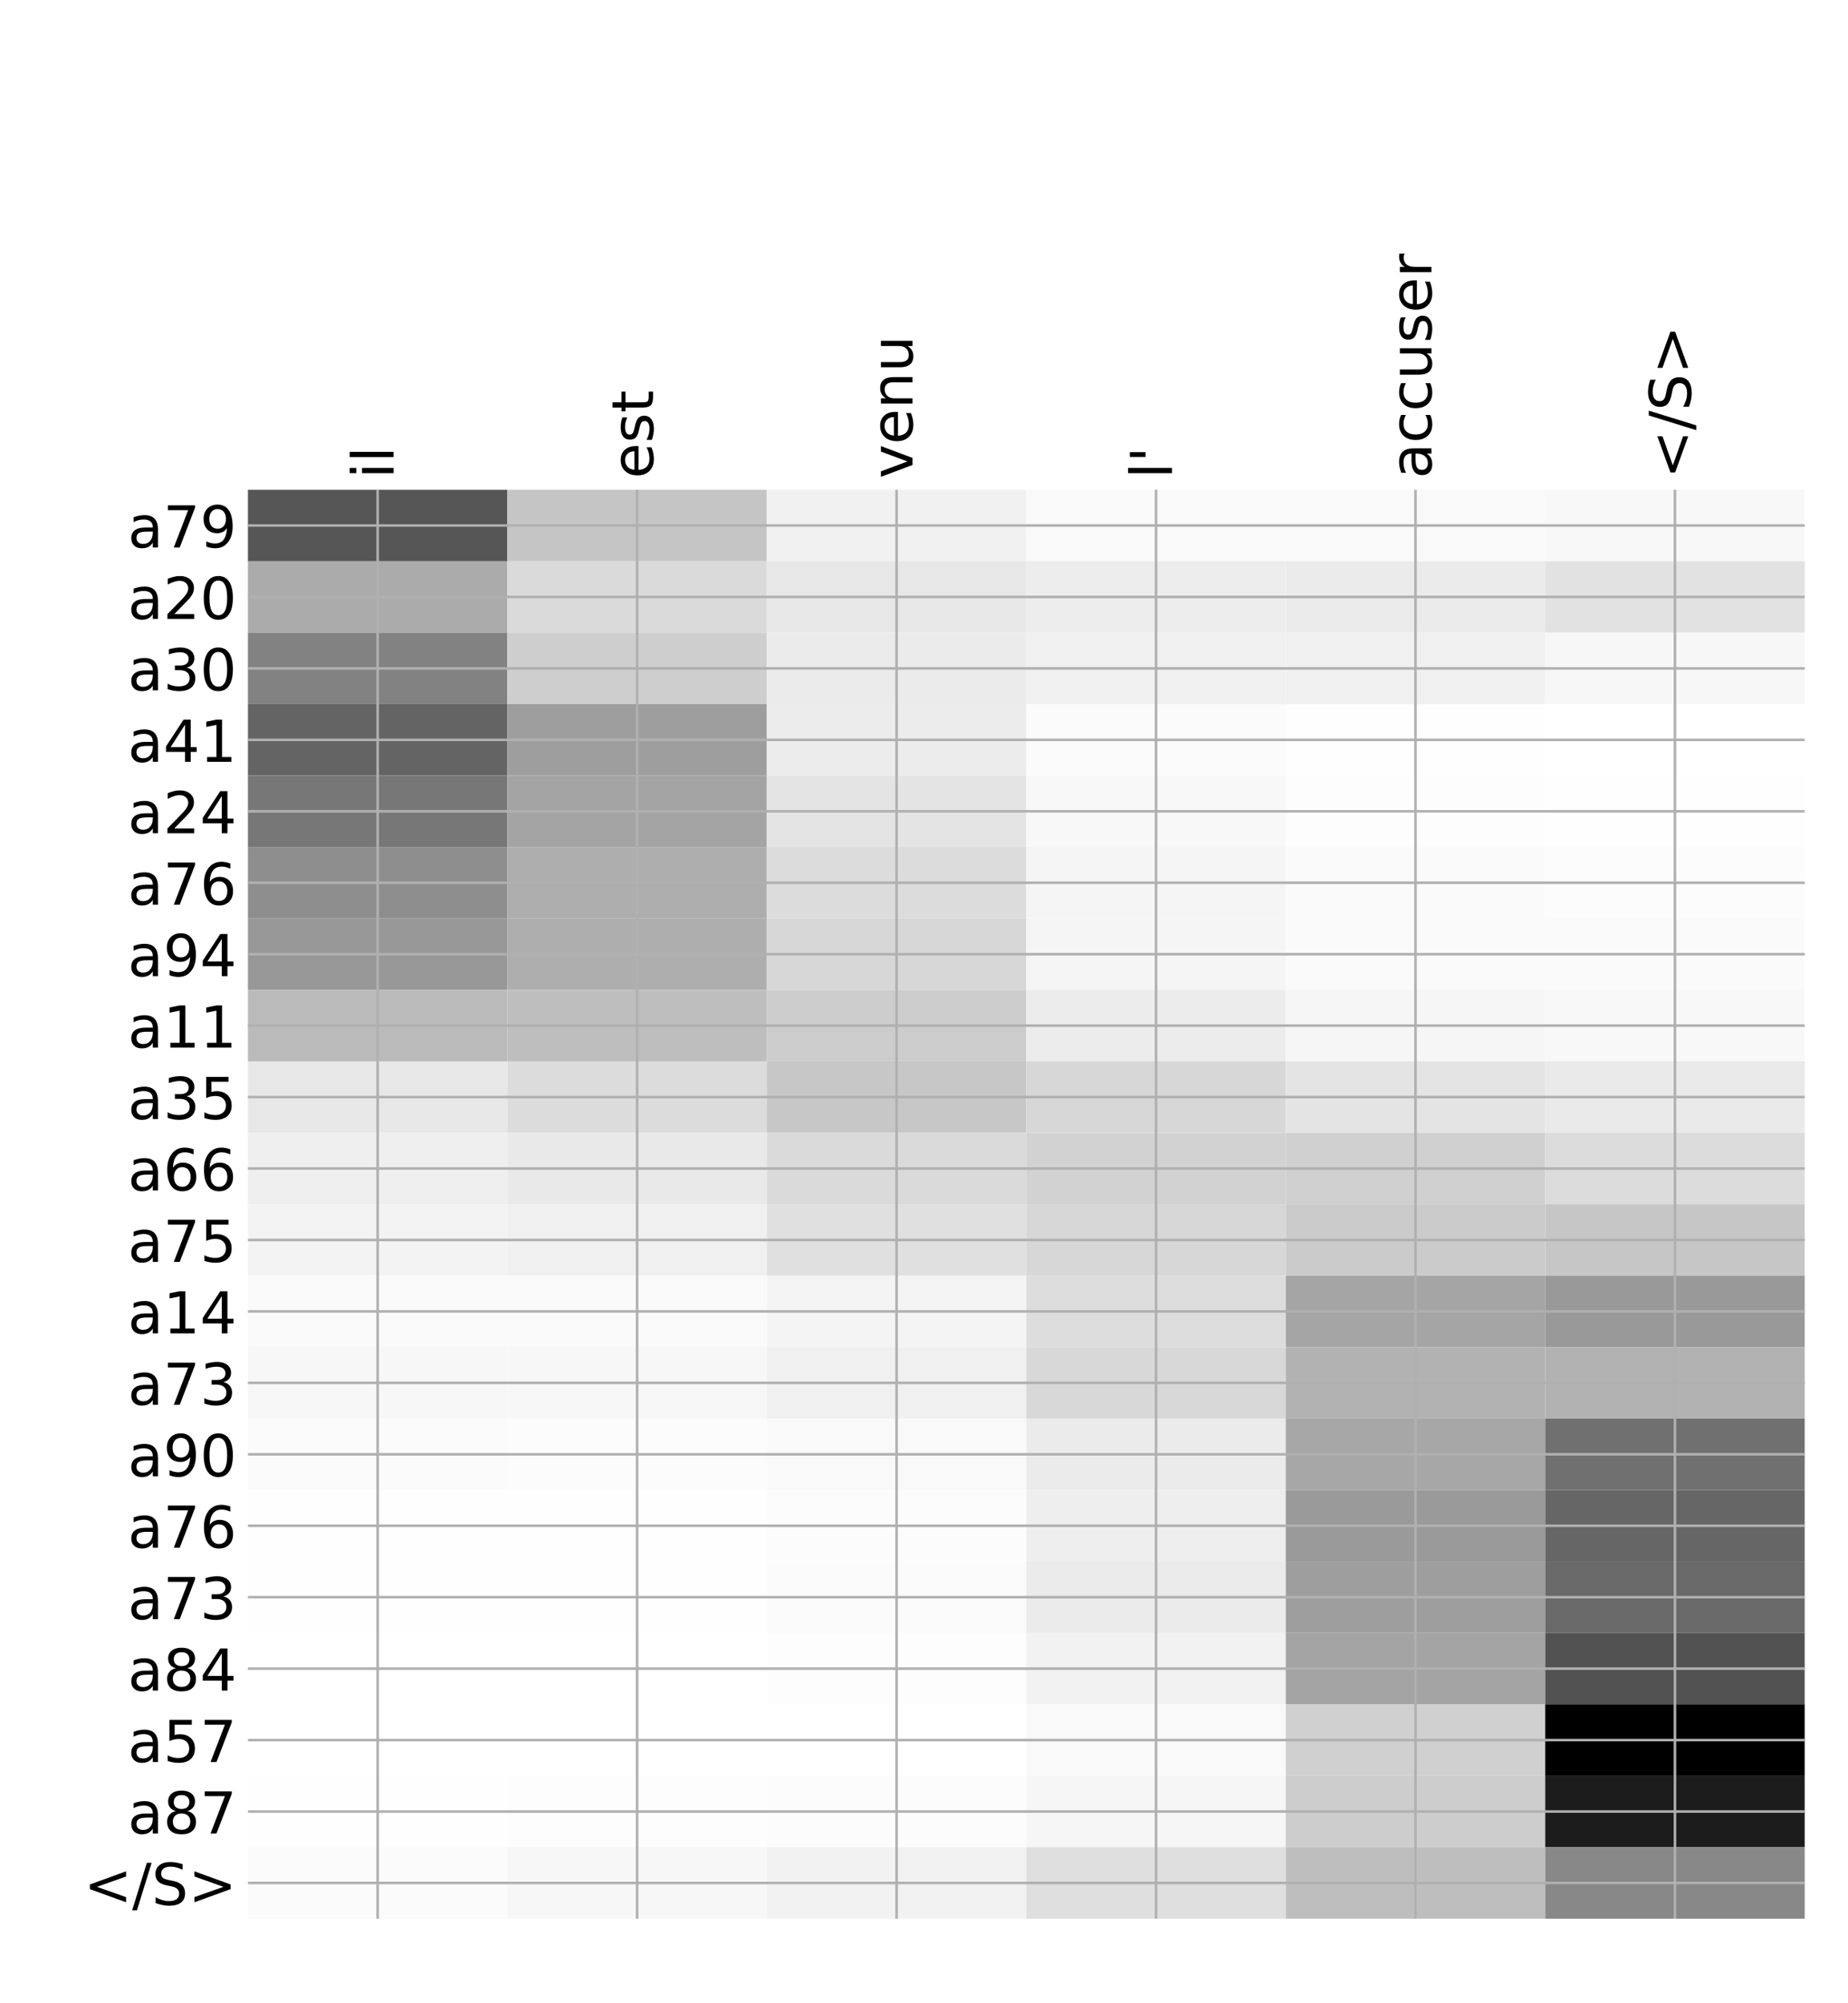 <?xml version="1.0" encoding="utf-8" standalone="no"?>
<!DOCTYPE svg PUBLIC "-//W3C//DTD SVG 1.1//EN"
  "http://www.w3.org/Graphics/SVG/1.1/DTD/svg11.dtd">
<!-- Created with matplotlib (http://matplotlib.org/) -->
<svg height="624pt" version="1.1" viewBox="0 0 576 624" width="576pt" xmlns="http://www.w3.org/2000/svg" xmlns:xlink="http://www.w3.org/1999/xlink">
 <defs>
  <style type="text/css">
*{stroke-linecap:butt;stroke-linejoin:round;}
  </style>
 </defs>
 <g id="figure_1">
  <g id="patch_1">
   <path d="M 0 624 
L 576 624 
L 576 0 
L 0 0 
z
" style="fill:#ffffff;"/>
  </g>
  <g id="axes_1">
   <g id="PolyCollection_1">
    <path clip-path="url(#pe087b225d9)" d="M 77.275 152.569 
L 77.275 174.824 
L 158.146 174.824 
L 158.146 152.569 
L 77.275 152.569 
z
" style="fill:#565656;"/>
    <path clip-path="url(#pe087b225d9)" d="M 158.146 152.569 
L 158.146 174.824 
L 239.017 174.824 
L 239.017 152.569 
L 158.146 152.569 
z
" style="fill:#c5c5c5;"/>
    <path clip-path="url(#pe087b225d9)" d="M 239.017 152.569 
L 239.017 174.824 
L 319.887 174.824 
L 319.887 152.569 
L 239.017 152.569 
z
" style="fill:#f1f1f1;"/>
    <path clip-path="url(#pe087b225d9)" d="M 319.887 152.569 
L 319.887 174.824 
L 400.758 174.824 
L 400.758 152.569 
L 319.887 152.569 
z
" style="fill:#f9f9f9;"/>
    <path clip-path="url(#pe087b225d9)" d="M 400.758 152.569 
L 400.758 174.824 
L 481.629 174.824 
L 481.629 152.569 
L 400.758 152.569 
z
" style="fill:#f9f9f9;"/>
    <path clip-path="url(#pe087b225d9)" d="M 481.629 152.569 
L 481.629 174.824 
L 562.5 174.824 
L 562.5 152.569 
L 481.629 152.569 
z
" style="fill:#f8f8f8;"/>
    <path clip-path="url(#pe087b225d9)" d="M 77.275 174.824 
L 77.275 197.079 
L 158.146 197.079 
L 158.146 174.824 
L 77.275 174.824 
z
" style="fill:#ababab;"/>
    <path clip-path="url(#pe087b225d9)" d="M 158.146 174.824 
L 158.146 197.079 
L 239.017 197.079 
L 239.017 174.824 
L 158.146 174.824 
z
" style="fill:#dadada;"/>
    <path clip-path="url(#pe087b225d9)" d="M 239.017 174.824 
L 239.017 197.079 
L 319.887 197.079 
L 319.887 174.824 
L 239.017 174.824 
z
" style="fill:#e7e7e7;"/>
    <path clip-path="url(#pe087b225d9)" d="M 319.887 174.824 
L 319.887 197.079 
L 400.758 197.079 
L 400.758 174.824 
L 319.887 174.824 
z
" style="fill:#ededed;"/>
    <path clip-path="url(#pe087b225d9)" d="M 400.758 174.824 
L 400.758 197.079 
L 481.629 197.079 
L 481.629 174.824 
L 400.758 174.824 
z
" style="fill:#ebebeb;"/>
    <path clip-path="url(#pe087b225d9)" d="M 481.629 174.824 
L 481.629 197.079 
L 562.5 197.079 
L 562.5 174.824 
L 481.629 174.824 
z
" style="fill:#e2e2e2;"/>
    <path clip-path="url(#pe087b225d9)" d="M 77.275 197.079 
L 77.275 219.333 
L 158.146 219.333 
L 158.146 197.079 
L 77.275 197.079 
z
" style="fill:#828282;"/>
    <path clip-path="url(#pe087b225d9)" d="M 158.146 197.079 
L 158.146 219.333 
L 239.017 219.333 
L 239.017 197.079 
L 158.146 197.079 
z
" style="fill:#cecece;"/>
    <path clip-path="url(#pe087b225d9)" d="M 239.017 197.079 
L 239.017 219.333 
L 319.887 219.333 
L 319.887 197.079 
L 239.017 197.079 
z
" style="fill:#ebebeb;"/>
    <path clip-path="url(#pe087b225d9)" d="M 319.887 197.079 
L 319.887 219.333 
L 400.758 219.333 
L 400.758 197.079 
L 319.887 197.079 
z
" style="fill:#f0f0f0;"/>
    <path clip-path="url(#pe087b225d9)" d="M 400.758 197.079 
L 400.758 219.333 
L 481.629 219.333 
L 481.629 197.079 
L 400.758 197.079 
z
" style="fill:#f0f0f0;"/>
    <path clip-path="url(#pe087b225d9)" d="M 481.629 197.079 
L 481.629 219.333 
L 562.5 219.333 
L 562.5 197.079 
L 481.629 197.079 
z
" style="fill:#f7f7f7;"/>
    <path clip-path="url(#pe087b225d9)" d="M 77.275 219.333 
L 77.275 241.588 
L 158.146 241.588 
L 158.146 219.333 
L 77.275 219.333 
z
" style="fill:#646464;"/>
    <path clip-path="url(#pe087b225d9)" d="M 158.146 219.333 
L 158.146 241.588 
L 239.017 241.588 
L 239.017 219.333 
L 158.146 219.333 
z
" style="fill:#9e9e9e;"/>
    <path clip-path="url(#pe087b225d9)" d="M 239.017 219.333 
L 239.017 241.588 
L 319.887 241.588 
L 319.887 219.333 
L 239.017 219.333 
z
" style="fill:#ececec;"/>
    <path clip-path="url(#pe087b225d9)" d="M 319.887 219.333 
L 319.887 241.588 
L 400.758 241.588 
L 400.758 219.333 
L 319.887 219.333 
z
" style="fill:#fbfbfb;"/>
    <path clip-path="url(#pe087b225d9)" d="M 400.758 219.333 
L 400.758 241.588 
L 481.629 241.588 
L 481.629 219.333 
L 400.758 219.333 
z
" style="fill:#fefefe;"/>
    <path clip-path="url(#pe087b225d9)" d="M 481.629 219.333 
L 481.629 241.588 
L 562.5 241.588 
L 562.5 219.333 
L 481.629 219.333 
z
" style="fill:#ffffff;"/>
    <path clip-path="url(#pe087b225d9)" d="M 77.275 241.588 
L 77.275 263.843 
L 158.146 263.843 
L 158.146 241.588 
L 77.275 241.588 
z
" style="fill:#777777;"/>
    <path clip-path="url(#pe087b225d9)" d="M 158.146 241.588 
L 158.146 263.843 
L 239.017 263.843 
L 239.017 241.588 
L 158.146 241.588 
z
" style="fill:#a4a4a4;"/>
    <path clip-path="url(#pe087b225d9)" d="M 239.017 241.588 
L 239.017 263.843 
L 319.887 263.843 
L 319.887 241.588 
L 239.017 241.588 
z
" style="fill:#e4e4e4;"/>
    <path clip-path="url(#pe087b225d9)" d="M 319.887 241.588 
L 319.887 263.843 
L 400.758 263.843 
L 400.758 241.588 
L 319.887 241.588 
z
" style="fill:#f8f8f8;"/>
    <path clip-path="url(#pe087b225d9)" d="M 400.758 241.588 
L 400.758 263.843 
L 481.629 263.843 
L 481.629 241.588 
L 400.758 241.588 
z
" style="fill:#fdfdfd;"/>
    <path clip-path="url(#pe087b225d9)" d="M 481.629 241.588 
L 481.629 263.843 
L 562.5 263.843 
L 562.5 241.588 
L 481.629 241.588 
z
" style="fill:#fefefe;"/>
    <path clip-path="url(#pe087b225d9)" d="M 77.275 263.843 
L 77.275 286.097 
L 158.146 286.097 
L 158.146 263.843 
L 77.275 263.843 
z
" style="fill:#8e8e8e;"/>
    <path clip-path="url(#pe087b225d9)" d="M 158.146 263.843 
L 158.146 286.097 
L 239.017 286.097 
L 239.017 263.843 
L 158.146 263.843 
z
" style="fill:#aeaeae;"/>
    <path clip-path="url(#pe087b225d9)" d="M 239.017 263.843 
L 239.017 286.097 
L 319.887 286.097 
L 319.887 263.843 
L 239.017 263.843 
z
" style="fill:#dcdcdc;"/>
    <path clip-path="url(#pe087b225d9)" d="M 319.887 263.843 
L 319.887 286.097 
L 400.758 286.097 
L 400.758 263.843 
L 319.887 263.843 
z
" style="fill:#f5f5f5;"/>
    <path clip-path="url(#pe087b225d9)" d="M 400.758 263.843 
L 400.758 286.097 
L 481.629 286.097 
L 481.629 263.843 
L 400.758 263.843 
z
" style="fill:#fafafa;"/>
    <path clip-path="url(#pe087b225d9)" d="M 481.629 263.843 
L 481.629 286.097 
L 562.5 286.097 
L 562.5 263.843 
L 481.629 263.843 
z
" style="fill:#fcfcfc;"/>
    <path clip-path="url(#pe087b225d9)" d="M 77.275 286.097 
L 77.275 308.352 
L 158.146 308.352 
L 158.146 286.097 
L 77.275 286.097 
z
" style="fill:#989898;"/>
    <path clip-path="url(#pe087b225d9)" d="M 158.146 286.097 
L 158.146 308.352 
L 239.017 308.352 
L 239.017 286.097 
L 158.146 286.097 
z
" style="fill:#aeaeae;"/>
    <path clip-path="url(#pe087b225d9)" d="M 239.017 286.097 
L 239.017 308.352 
L 319.887 308.352 
L 319.887 286.097 
L 239.017 286.097 
z
" style="fill:#d7d7d7;"/>
    <path clip-path="url(#pe087b225d9)" d="M 319.887 286.097 
L 319.887 308.352 
L 400.758 308.352 
L 400.758 286.097 
L 319.887 286.097 
z
" style="fill:#f5f5f5;"/>
    <path clip-path="url(#pe087b225d9)" d="M 400.758 286.097 
L 400.758 308.352 
L 481.629 308.352 
L 481.629 286.097 
L 400.758 286.097 
z
" style="fill:#fafafa;"/>
    <path clip-path="url(#pe087b225d9)" d="M 481.629 286.097 
L 481.629 308.352 
L 562.5 308.352 
L 562.5 286.097 
L 481.629 286.097 
z
" style="fill:#fafafa;"/>
    <path clip-path="url(#pe087b225d9)" d="M 77.275 308.352 
L 77.275 330.606 
L 158.146 330.606 
L 158.146 308.352 
L 77.275 308.352 
z
" style="fill:#bababa;"/>
    <path clip-path="url(#pe087b225d9)" d="M 158.146 308.352 
L 158.146 330.606 
L 239.017 330.606 
L 239.017 308.352 
L 158.146 308.352 
z
" style="fill:#bebebe;"/>
    <path clip-path="url(#pe087b225d9)" d="M 239.017 308.352 
L 239.017 330.606 
L 319.887 330.606 
L 319.887 308.352 
L 239.017 308.352 
z
" style="fill:#cccccc;"/>
    <path clip-path="url(#pe087b225d9)" d="M 319.887 308.352 
L 319.887 330.606 
L 400.758 330.606 
L 400.758 308.352 
L 319.887 308.352 
z
" style="fill:#ececec;"/>
    <path clip-path="url(#pe087b225d9)" d="M 400.758 308.352 
L 400.758 330.606 
L 481.629 330.606 
L 481.629 308.352 
L 400.758 308.352 
z
" style="fill:#f6f6f6;"/>
    <path clip-path="url(#pe087b225d9)" d="M 481.629 308.352 
L 481.629 330.606 
L 562.5 330.606 
L 562.5 308.352 
L 481.629 308.352 
z
" style="fill:#f8f8f8;"/>
    <path clip-path="url(#pe087b225d9)" d="M 77.275 330.606 
L 77.275 352.861 
L 158.146 352.861 
L 158.146 330.606 
L 77.275 330.606 
z
" style="fill:#e7e7e7;"/>
    <path clip-path="url(#pe087b225d9)" d="M 158.146 330.606 
L 158.146 352.861 
L 239.017 352.861 
L 239.017 330.606 
L 158.146 330.606 
z
" style="fill:#dcdcdc;"/>
    <path clip-path="url(#pe087b225d9)" d="M 239.017 330.606 
L 239.017 352.861 
L 319.887 352.861 
L 319.887 330.606 
L 239.017 330.606 
z
" style="fill:#c7c7c7;"/>
    <path clip-path="url(#pe087b225d9)" d="M 319.887 330.606 
L 319.887 352.861 
L 400.758 352.861 
L 400.758 330.606 
L 319.887 330.606 
z
" style="fill:#d7d7d7;"/>
    <path clip-path="url(#pe087b225d9)" d="M 400.758 330.606 
L 400.758 352.861 
L 481.629 352.861 
L 481.629 330.606 
L 400.758 330.606 
z
" style="fill:#e4e4e4;"/>
    <path clip-path="url(#pe087b225d9)" d="M 481.629 330.606 
L 481.629 352.861 
L 562.5 352.861 
L 562.5 330.606 
L 481.629 330.606 
z
" style="fill:#eaeaea;"/>
    <path clip-path="url(#pe087b225d9)" d="M 77.275 352.861 
L 77.275 375.116 
L 158.146 375.116 
L 158.146 352.861 
L 77.275 352.861 
z
" style="fill:#efefef;"/>
    <path clip-path="url(#pe087b225d9)" d="M 158.146 352.861 
L 158.146 375.116 
L 239.017 375.116 
L 239.017 352.861 
L 158.146 352.861 
z
" style="fill:#e9e9e9;"/>
    <path clip-path="url(#pe087b225d9)" d="M 239.017 352.861 
L 239.017 375.116 
L 319.887 375.116 
L 319.887 352.861 
L 239.017 352.861 
z
" style="fill:#dadada;"/>
    <path clip-path="url(#pe087b225d9)" d="M 319.887 352.861 
L 319.887 375.116 
L 400.758 375.116 
L 400.758 352.861 
L 319.887 352.861 
z
" style="fill:#d2d2d2;"/>
    <path clip-path="url(#pe087b225d9)" d="M 400.758 352.861 
L 400.758 375.116 
L 481.629 375.116 
L 481.629 352.861 
L 400.758 352.861 
z
" style="fill:#d0d0d0;"/>
    <path clip-path="url(#pe087b225d9)" d="M 481.629 352.861 
L 481.629 375.116 
L 562.5 375.116 
L 562.5 352.861 
L 481.629 352.861 
z
" style="fill:#dcdcdc;"/>
    <path clip-path="url(#pe087b225d9)" d="M 77.275 375.116 
L 77.275 397.37 
L 158.146 397.37 
L 158.146 375.116 
L 77.275 375.116 
z
" style="fill:#f3f3f3;"/>
    <path clip-path="url(#pe087b225d9)" d="M 158.146 375.116 
L 158.146 397.37 
L 239.017 397.37 
L 239.017 375.116 
L 158.146 375.116 
z
" style="fill:#f0f0f0;"/>
    <path clip-path="url(#pe087b225d9)" d="M 239.017 375.116 
L 239.017 397.37 
L 319.887 397.37 
L 319.887 375.116 
L 239.017 375.116 
z
" style="fill:#e0e0e0;"/>
    <path clip-path="url(#pe087b225d9)" d="M 319.887 375.116 
L 319.887 397.37 
L 400.758 397.37 
L 400.758 375.116 
L 319.887 375.116 
z
" style="fill:#d7d7d7;"/>
    <path clip-path="url(#pe087b225d9)" d="M 400.758 375.116 
L 400.758 397.37 
L 481.629 397.37 
L 481.629 375.116 
L 400.758 375.116 
z
" style="fill:#cbcbcb;"/>
    <path clip-path="url(#pe087b225d9)" d="M 481.629 375.116 
L 481.629 397.37 
L 562.5 397.37 
L 562.5 375.116 
L 481.629 375.116 
z
" style="fill:#c6c6c6;"/>
    <path clip-path="url(#pe087b225d9)" d="M 77.275 397.37 
L 77.275 419.625 
L 158.146 419.625 
L 158.146 397.37 
L 77.275 397.37 
z
" style="fill:#fafafa;"/>
    <path clip-path="url(#pe087b225d9)" d="M 158.146 397.37 
L 158.146 419.625 
L 239.017 419.625 
L 239.017 397.37 
L 158.146 397.37 
z
" style="fill:#fafafa;"/>
    <path clip-path="url(#pe087b225d9)" d="M 239.017 397.37 
L 239.017 419.625 
L 319.887 419.625 
L 319.887 397.37 
L 239.017 397.37 
z
" style="fill:#f4f4f4;"/>
    <path clip-path="url(#pe087b225d9)" d="M 319.887 397.37 
L 319.887 419.625 
L 400.758 419.625 
L 400.758 397.37 
L 319.887 397.37 
z
" style="fill:#dddddd;"/>
    <path clip-path="url(#pe087b225d9)" d="M 400.758 397.37 
L 400.758 419.625 
L 481.629 419.625 
L 481.629 397.37 
L 400.758 397.37 
z
" style="fill:#a5a5a5;"/>
    <path clip-path="url(#pe087b225d9)" d="M 481.629 397.37 
L 481.629 419.625 
L 562.5 419.625 
L 562.5 397.37 
L 481.629 397.37 
z
" style="fill:#999999;"/>
    <path clip-path="url(#pe087b225d9)" d="M 77.275 419.625 
L 77.275 441.88 
L 158.146 441.88 
L 158.146 419.625 
L 77.275 419.625 
z
" style="fill:#f7f7f7;"/>
    <path clip-path="url(#pe087b225d9)" d="M 158.146 419.625 
L 158.146 441.88 
L 239.017 441.88 
L 239.017 419.625 
L 158.146 419.625 
z
" style="fill:#f7f7f7;"/>
    <path clip-path="url(#pe087b225d9)" d="M 239.017 419.625 
L 239.017 441.88 
L 319.887 441.88 
L 319.887 419.625 
L 239.017 419.625 
z
" style="fill:#f0f0f0;"/>
    <path clip-path="url(#pe087b225d9)" d="M 319.887 419.625 
L 319.887 441.88 
L 400.758 441.88 
L 400.758 419.625 
L 319.887 419.625 
z
" style="fill:#d8d8d8;"/>
    <path clip-path="url(#pe087b225d9)" d="M 400.758 419.625 
L 400.758 441.88 
L 481.629 441.88 
L 481.629 419.625 
L 400.758 419.625 
z
" style="fill:#b2b2b2;"/>
    <path clip-path="url(#pe087b225d9)" d="M 481.629 419.625 
L 481.629 441.88 
L 562.5 441.88 
L 562.5 419.625 
L 481.629 419.625 
z
" style="fill:#b2b2b2;"/>
    <path clip-path="url(#pe087b225d9)" d="M 77.275 441.88 
L 77.275 464.134 
L 158.146 464.134 
L 158.146 441.88 
L 77.275 441.88 
z
" style="fill:#fbfbfb;"/>
    <path clip-path="url(#pe087b225d9)" d="M 158.146 441.88 
L 158.146 464.134 
L 239.017 464.134 
L 239.017 441.88 
L 158.146 441.88 
z
" style="fill:#fcfcfc;"/>
    <path clip-path="url(#pe087b225d9)" d="M 239.017 441.88 
L 239.017 464.134 
L 319.887 464.134 
L 319.887 441.88 
L 239.017 441.88 
z
" style="fill:#f9f9f9;"/>
    <path clip-path="url(#pe087b225d9)" d="M 319.887 441.88 
L 319.887 464.134 
L 400.758 464.134 
L 400.758 441.88 
L 319.887 441.88 
z
" style="fill:#ebebeb;"/>
    <path clip-path="url(#pe087b225d9)" d="M 400.758 441.88 
L 400.758 464.134 
L 481.629 464.134 
L 481.629 441.88 
L 400.758 441.88 
z
" style="fill:#a7a7a7;"/>
    <path clip-path="url(#pe087b225d9)" d="M 481.629 441.88 
L 481.629 464.134 
L 562.5 464.134 
L 562.5 441.88 
L 481.629 441.88 
z
" style="fill:#707070;"/>
    <path clip-path="url(#pe087b225d9)" d="M 77.275 464.134 
L 77.275 486.389 
L 158.146 486.389 
L 158.146 464.134 
L 77.275 464.134 
z
" style="fill:#fefefe;"/>
    <path clip-path="url(#pe087b225d9)" d="M 158.146 464.134 
L 158.146 486.389 
L 239.017 486.389 
L 239.017 464.134 
L 158.146 464.134 
z
" style="fill:#fefefe;"/>
    <path clip-path="url(#pe087b225d9)" d="M 239.017 464.134 
L 239.017 486.389 
L 319.887 486.389 
L 319.887 464.134 
L 239.017 464.134 
z
" style="fill:#fcfcfc;"/>
    <path clip-path="url(#pe087b225d9)" d="M 319.887 464.134 
L 319.887 486.389 
L 400.758 486.389 
L 400.758 464.134 
L 319.887 464.134 
z
" style="fill:#eeeeee;"/>
    <path clip-path="url(#pe087b225d9)" d="M 400.758 464.134 
L 400.758 486.389 
L 481.629 486.389 
L 481.629 464.134 
L 400.758 464.134 
z
" style="fill:#9a9a9a;"/>
    <path clip-path="url(#pe087b225d9)" d="M 481.629 464.134 
L 481.629 486.389 
L 562.5 486.389 
L 562.5 464.134 
L 481.629 464.134 
z
" style="fill:#666666;"/>
    <path clip-path="url(#pe087b225d9)" d="M 77.275 486.389 
L 77.275 508.643 
L 158.146 508.643 
L 158.146 486.389 
L 77.275 486.389 
z
" style="fill:#fefefe;"/>
    <path clip-path="url(#pe087b225d9)" d="M 158.146 486.389 
L 158.146 508.643 
L 239.017 508.643 
L 239.017 486.389 
L 158.146 486.389 
z
" style="fill:#fefefe;"/>
    <path clip-path="url(#pe087b225d9)" d="M 239.017 486.389 
L 239.017 508.643 
L 319.887 508.643 
L 319.887 486.389 
L 239.017 486.389 
z
" style="fill:#fbfbfb;"/>
    <path clip-path="url(#pe087b225d9)" d="M 319.887 486.389 
L 319.887 508.643 
L 400.758 508.643 
L 400.758 486.389 
L 319.887 486.389 
z
" style="fill:#ebebeb;"/>
    <path clip-path="url(#pe087b225d9)" d="M 400.758 486.389 
L 400.758 508.643 
L 481.629 508.643 
L 481.629 486.389 
L 400.758 486.389 
z
" style="fill:#9e9e9e;"/>
    <path clip-path="url(#pe087b225d9)" d="M 481.629 486.389 
L 481.629 508.643 
L 562.5 508.643 
L 562.5 486.389 
L 481.629 486.389 
z
" style="fill:#696969;"/>
    <path clip-path="url(#pe087b225d9)" d="M 77.275 508.643 
L 77.275 530.898 
L 158.146 530.898 
L 158.146 508.643 
L 77.275 508.643 
z
" style="fill:#ffffff;"/>
    <path clip-path="url(#pe087b225d9)" d="M 158.146 508.643 
L 158.146 530.898 
L 239.017 530.898 
L 239.017 508.643 
L 158.146 508.643 
z
" style="fill:#ffffff;"/>
    <path clip-path="url(#pe087b225d9)" d="M 239.017 508.643 
L 239.017 530.898 
L 319.887 530.898 
L 319.887 508.643 
L 239.017 508.643 
z
" style="fill:#fdfdfd;"/>
    <path clip-path="url(#pe087b225d9)" d="M 319.887 508.643 
L 319.887 530.898 
L 400.758 530.898 
L 400.758 508.643 
L 319.887 508.643 
z
" style="fill:#f2f2f2;"/>
    <path clip-path="url(#pe087b225d9)" d="M 400.758 508.643 
L 400.758 530.898 
L 481.629 530.898 
L 481.629 508.643 
L 400.758 508.643 
z
" style="fill:#a4a4a4;"/>
    <path clip-path="url(#pe087b225d9)" d="M 481.629 508.643 
L 481.629 530.898 
L 562.5 530.898 
L 562.5 508.643 
L 481.629 508.643 
z
" style="fill:#525252;"/>
    <path clip-path="url(#pe087b225d9)" d="M 77.275 530.898 
L 77.275 553.153 
L 158.146 553.153 
L 158.146 530.898 
L 77.275 530.898 
z
" style="fill:#ffffff;"/>
    <path clip-path="url(#pe087b225d9)" d="M 158.146 530.898 
L 158.146 553.153 
L 239.017 553.153 
L 239.017 530.898 
L 158.146 530.898 
z
" style="fill:#ffffff;"/>
    <path clip-path="url(#pe087b225d9)" d="M 239.017 530.898 
L 239.017 553.153 
L 319.887 553.153 
L 319.887 530.898 
L 239.017 530.898 
z
" style="fill:#ffffff;"/>
    <path clip-path="url(#pe087b225d9)" d="M 319.887 530.898 
L 319.887 553.153 
L 400.758 553.153 
L 400.758 530.898 
L 319.887 530.898 
z
" style="fill:#f9f9f9;"/>
    <path clip-path="url(#pe087b225d9)" d="M 400.758 530.898 
L 400.758 553.153 
L 481.629 553.153 
L 481.629 530.898 
L 400.758 530.898 
z
" style="fill:#d0d0d0;"/>
    <path clip-path="url(#pe087b225d9)" d="M 481.629 530.898 
L 481.629 553.153 
L 562.5 553.153 
L 562.5 530.898 
L 481.629 530.898 
z
"/>
    <path clip-path="url(#pe087b225d9)" d="M 77.275 553.153 
L 77.275 575.407 
L 158.146 575.407 
L 158.146 553.153 
L 77.275 553.153 
z
" style="fill:#fefefe;"/>
    <path clip-path="url(#pe087b225d9)" d="M 158.146 553.153 
L 158.146 575.407 
L 239.017 575.407 
L 239.017 553.153 
L 158.146 553.153 
z
" style="fill:#fdfdfd;"/>
    <path clip-path="url(#pe087b225d9)" d="M 239.017 553.153 
L 239.017 575.407 
L 319.887 575.407 
L 319.887 553.153 
L 239.017 553.153 
z
" style="fill:#fcfcfc;"/>
    <path clip-path="url(#pe087b225d9)" d="M 319.887 553.153 
L 319.887 575.407 
L 400.758 575.407 
L 400.758 553.153 
L 319.887 553.153 
z
" style="fill:#f6f6f6;"/>
    <path clip-path="url(#pe087b225d9)" d="M 400.758 553.153 
L 400.758 575.407 
L 481.629 575.407 
L 481.629 553.153 
L 400.758 553.153 
z
" style="fill:#cdcdcd;"/>
    <path clip-path="url(#pe087b225d9)" d="M 481.629 553.153 
L 481.629 575.407 
L 562.5 575.407 
L 562.5 553.153 
L 481.629 553.153 
z
" style="fill:#1c1c1c;"/>
    <path clip-path="url(#pe087b225d9)" d="M 77.275 575.407 
L 77.275 597.662 
L 158.146 597.662 
L 158.146 575.407 
L 77.275 575.407 
z
" style="fill:#fbfbfb;"/>
    <path clip-path="url(#pe087b225d9)" d="M 158.146 575.407 
L 158.146 597.662 
L 239.017 597.662 
L 239.017 575.407 
L 158.146 575.407 
z
" style="fill:#f7f7f7;"/>
    <path clip-path="url(#pe087b225d9)" d="M 239.017 575.407 
L 239.017 597.662 
L 319.887 597.662 
L 319.887 575.407 
L 239.017 575.407 
z
" style="fill:#f2f2f2;"/>
    <path clip-path="url(#pe087b225d9)" d="M 319.887 575.407 
L 319.887 597.662 
L 400.758 597.662 
L 400.758 575.407 
L 319.887 575.407 
z
" style="fill:#dfdfdf;"/>
    <path clip-path="url(#pe087b225d9)" d="M 400.758 575.407 
L 400.758 597.662 
L 481.629 597.662 
L 481.629 575.407 
L 400.758 575.407 
z
" style="fill:#bebebe;"/>
    <path clip-path="url(#pe087b225d9)" d="M 481.629 575.407 
L 481.629 597.662 
L 562.5 597.662 
L 562.5 575.407 
L 481.629 575.407 
z
" style="fill:#888888;"/>
   </g>
   <g id="matplotlib.axis_1">
    <g id="xtick_1">
     <g id="line2d_1">
      <path clip-path="url(#pe087b225d9)" d="M 117.71 597.662 
L 117.71 152.569 
" style="fill:none;stroke:#b0b0b0;stroke-linecap:square;stroke-width:0.8;"/>
     </g>
     <g id="line2d_2"/>
     <g id="text_1">
      <!-- il -->
      <defs>
       <path d="M 9.422 54.688 
L 18.406 54.688 
L 18.406 0 
L 9.422 0 
z
M 9.422 75.984 
L 18.406 75.984 
L 18.406 64.594 
L 9.422 64.594 
z
" id="DejaVuSans-69"/>
       <path d="M 9.422 75.984 
L 18.406 75.984 
L 18.406 0 
L 9.422 0 
z
" id="DejaVuSans-6c"/>
      </defs>
      <g transform="translate(122.677 149.069)rotate(-90)scale(0.18 -0.18)">
       <use xlink:href="#DejaVuSans-69"/>
       <use x="27.783" xlink:href="#DejaVuSans-6c"/>
      </g>
     </g>
    </g>
    <g id="xtick_2">
     <g id="line2d_3">
      <path clip-path="url(#pe087b225d9)" d="M 198.581 597.662 
L 198.581 152.569 
" style="fill:none;stroke:#b0b0b0;stroke-linecap:square;stroke-width:0.8;"/>
     </g>
     <g id="line2d_4"/>
     <g id="text_2">
      <!-- est -->
      <defs>
       <path d="M 56.203 29.594 
L 56.203 25.203 
L 14.891 25.203 
Q 15.484 15.922 20.484 11.062 
Q 25.484 6.203 34.422 6.203 
Q 39.594 6.203 44.453 7.469 
Q 49.312 8.734 54.109 11.281 
L 54.109 2.781 
Q 49.266 0.734 44.188 -0.344 
Q 39.109 -1.422 33.891 -1.422 
Q 20.797 -1.422 13.156 6.188 
Q 5.516 13.812 5.516 26.812 
Q 5.516 40.234 12.766 48.109 
Q 20.016 56 32.328 56 
Q 43.359 56 49.781 48.891 
Q 56.203 41.797 56.203 29.594 
z
M 47.219 32.234 
Q 47.125 39.594 43.094 43.984 
Q 39.062 48.391 32.422 48.391 
Q 24.906 48.391 20.391 44.141 
Q 15.875 39.891 15.188 32.172 
z
" id="DejaVuSans-65"/>
       <path d="M 44.281 53.078 
L 44.281 44.578 
Q 40.484 46.531 36.375 47.5 
Q 32.281 48.484 27.875 48.484 
Q 21.188 48.484 17.844 46.438 
Q 14.5 44.391 14.5 40.281 
Q 14.5 37.156 16.891 35.375 
Q 19.281 33.594 26.516 31.984 
L 29.594 31.297 
Q 39.156 29.25 43.188 25.516 
Q 47.219 21.781 47.219 15.094 
Q 47.219 7.469 41.188 3.016 
Q 35.156 -1.422 24.609 -1.422 
Q 20.219 -1.422 15.453 -0.562 
Q 10.688 0.297 5.422 2 
L 5.422 11.281 
Q 10.406 8.688 15.234 7.391 
Q 20.062 6.109 24.812 6.109 
Q 31.156 6.109 34.562 8.281 
Q 37.984 10.453 37.984 14.406 
Q 37.984 18.062 35.516 20.016 
Q 33.062 21.969 24.703 23.781 
L 21.578 24.516 
Q 13.234 26.266 9.516 29.906 
Q 5.812 33.547 5.812 39.891 
Q 5.812 47.609 11.281 51.797 
Q 16.75 56 26.812 56 
Q 31.781 56 36.172 55.266 
Q 40.578 54.547 44.281 53.078 
z
" id="DejaVuSans-73"/>
       <path d="M 18.312 70.219 
L 18.312 54.688 
L 36.812 54.688 
L 36.812 47.703 
L 18.312 47.703 
L 18.312 18.016 
Q 18.312 11.328 20.141 9.422 
Q 21.969 7.516 27.594 7.516 
L 36.812 7.516 
L 36.812 0 
L 27.594 0 
Q 17.188 0 13.234 3.875 
Q 9.281 7.766 9.281 18.016 
L 9.281 47.703 
L 2.688 47.703 
L 2.688 54.688 
L 9.281 54.688 
L 9.281 70.219 
z
" id="DejaVuSans-74"/>
      </defs>
      <g transform="translate(203.548 149.069)rotate(-90)scale(0.18 -0.18)">
       <use xlink:href="#DejaVuSans-65"/>
       <use x="61.523" xlink:href="#DejaVuSans-73"/>
       <use x="113.623" xlink:href="#DejaVuSans-74"/>
      </g>
     </g>
    </g>
    <g id="xtick_3">
     <g id="line2d_5">
      <path clip-path="url(#pe087b225d9)" d="M 279.452 597.662 
L 279.452 152.569 
" style="fill:none;stroke:#b0b0b0;stroke-linecap:square;stroke-width:0.8;"/>
     </g>
     <g id="line2d_6"/>
     <g id="text_3">
      <!-- venu -->
      <defs>
       <path d="M 2.984 54.688 
L 12.5 54.688 
L 29.594 8.797 
L 46.688 54.688 
L 56.203 54.688 
L 35.688 0 
L 23.484 0 
z
" id="DejaVuSans-76"/>
       <path d="M 54.891 33.016 
L 54.891 0 
L 45.906 0 
L 45.906 32.719 
Q 45.906 40.484 42.875 44.328 
Q 39.844 48.188 33.797 48.188 
Q 26.516 48.188 22.312 43.547 
Q 18.109 38.922 18.109 30.906 
L 18.109 0 
L 9.078 0 
L 9.078 54.688 
L 18.109 54.688 
L 18.109 46.188 
Q 21.344 51.125 25.703 53.562 
Q 30.078 56 35.797 56 
Q 45.219 56 50.047 50.172 
Q 54.891 44.344 54.891 33.016 
z
" id="DejaVuSans-6e"/>
       <path d="M 8.5 21.578 
L 8.5 54.688 
L 17.484 54.688 
L 17.484 21.922 
Q 17.484 14.156 20.5 10.266 
Q 23.531 6.391 29.594 6.391 
Q 36.859 6.391 41.078 11.031 
Q 45.312 15.672 45.312 23.688 
L 45.312 54.688 
L 54.297 54.688 
L 54.297 0 
L 45.312 0 
L 45.312 8.406 
Q 42.047 3.422 37.719 1 
Q 33.406 -1.422 27.688 -1.422 
Q 18.266 -1.422 13.375 4.438 
Q 8.5 10.297 8.5 21.578 
z
M 31.109 56 
z
" id="DejaVuSans-75"/>
      </defs>
      <g transform="translate(284.419 149.069)rotate(-90)scale(0.18 -0.18)">
       <use xlink:href="#DejaVuSans-76"/>
       <use x="59.18" xlink:href="#DejaVuSans-65"/>
       <use x="120.703" xlink:href="#DejaVuSans-6e"/>
       <use x="184.082" xlink:href="#DejaVuSans-75"/>
      </g>
     </g>
    </g>
    <g id="xtick_4">
     <g id="line2d_7">
      <path clip-path="url(#pe087b225d9)" d="M 360.323 597.662 
L 360.323 152.569 
" style="fill:none;stroke:#b0b0b0;stroke-linecap:square;stroke-width:0.8;"/>
     </g>
     <g id="line2d_8"/>
     <g id="text_4">
      <!-- l' -->
      <defs>
       <path d="M 17.922 72.906 
L 17.922 45.797 
L 9.625 45.797 
L 9.625 72.906 
z
" id="DejaVuSans-27"/>
      </defs>
      <g transform="translate(365.29 149.069)rotate(-90)scale(0.18 -0.18)">
       <use xlink:href="#DejaVuSans-6c"/>
       <use x="27.783" xlink:href="#DejaVuSans-27"/>
      </g>
     </g>
    </g>
    <g id="xtick_5">
     <g id="line2d_9">
      <path clip-path="url(#pe087b225d9)" d="M 441.194 597.662 
L 441.194 152.569 
" style="fill:none;stroke:#b0b0b0;stroke-linecap:square;stroke-width:0.8;"/>
     </g>
     <g id="line2d_10"/>
     <g id="text_5">
      <!-- accuser -->
      <defs>
       <path d="M 34.281 27.484 
Q 23.391 27.484 19.188 25 
Q 14.984 22.516 14.984 16.5 
Q 14.984 11.719 18.141 8.906 
Q 21.297 6.109 26.703 6.109 
Q 34.188 6.109 38.703 11.406 
Q 43.219 16.703 43.219 25.484 
L 43.219 27.484 
z
M 52.203 31.203 
L 52.203 0 
L 43.219 0 
L 43.219 8.297 
Q 40.141 3.328 35.547 0.953 
Q 30.953 -1.422 24.312 -1.422 
Q 15.922 -1.422 10.953 3.297 
Q 6 8.016 6 15.922 
Q 6 25.141 12.172 29.828 
Q 18.359 34.516 30.609 34.516 
L 43.219 34.516 
L 43.219 35.406 
Q 43.219 41.609 39.141 45 
Q 35.062 48.391 27.688 48.391 
Q 23 48.391 18.547 47.266 
Q 14.109 46.141 10.016 43.891 
L 10.016 52.203 
Q 14.938 54.109 19.578 55.047 
Q 24.219 56 28.609 56 
Q 40.484 56 46.344 49.844 
Q 52.203 43.703 52.203 31.203 
z
" id="DejaVuSans-61"/>
       <path d="M 48.781 52.594 
L 48.781 44.188 
Q 44.969 46.297 41.141 47.344 
Q 37.312 48.391 33.406 48.391 
Q 24.656 48.391 19.812 42.844 
Q 14.984 37.312 14.984 27.297 
Q 14.984 17.281 19.812 11.734 
Q 24.656 6.203 33.406 6.203 
Q 37.312 6.203 41.141 7.25 
Q 44.969 8.297 48.781 10.406 
L 48.781 2.094 
Q 45.016 0.344 40.984 -0.531 
Q 36.969 -1.422 32.422 -1.422 
Q 20.062 -1.422 12.781 6.344 
Q 5.516 14.109 5.516 27.297 
Q 5.516 40.672 12.859 48.328 
Q 20.219 56 33.016 56 
Q 37.156 56 41.109 55.141 
Q 45.062 54.297 48.781 52.594 
z
" id="DejaVuSans-63"/>
       <path d="M 41.109 46.297 
Q 39.594 47.172 37.812 47.578 
Q 36.031 48 33.891 48 
Q 26.266 48 22.188 43.047 
Q 18.109 38.094 18.109 28.812 
L 18.109 0 
L 9.078 0 
L 9.078 54.688 
L 18.109 54.688 
L 18.109 46.188 
Q 20.953 51.172 25.484 53.578 
Q 30.031 56 36.531 56 
Q 37.453 56 38.578 55.875 
Q 39.703 55.766 41.062 55.516 
z
" id="DejaVuSans-72"/>
      </defs>
      <g transform="translate(446.161 149.069)rotate(-90)scale(0.18 -0.18)">
       <use xlink:href="#DejaVuSans-61"/>
       <use x="61.279" xlink:href="#DejaVuSans-63"/>
       <use x="116.26" xlink:href="#DejaVuSans-63"/>
       <use x="171.24" xlink:href="#DejaVuSans-75"/>
       <use x="234.619" xlink:href="#DejaVuSans-73"/>
       <use x="286.719" xlink:href="#DejaVuSans-65"/>
       <use x="348.242" xlink:href="#DejaVuSans-72"/>
      </g>
     </g>
    </g>
    <g id="xtick_6">
     <g id="line2d_11">
      <path clip-path="url(#pe087b225d9)" d="M 522.065 597.662 
L 522.065 152.569 
" style="fill:none;stroke:#b0b0b0;stroke-linecap:square;stroke-width:0.8;"/>
     </g>
     <g id="line2d_12"/>
     <g id="text_6">
      <!-- &lt;/S&gt; -->
      <defs>
       <path d="M 73.188 49.219 
L 22.797 31.297 
L 73.188 13.484 
L 73.188 4.594 
L 10.594 27.297 
L 10.594 35.406 
L 73.188 58.109 
z
" id="DejaVuSans-3c"/>
       <path d="M 25.391 72.906 
L 33.688 72.906 
L 8.297 -9.281 
L 0 -9.281 
z
" id="DejaVuSans-2f"/>
       <path d="M 53.516 70.516 
L 53.516 60.891 
Q 47.906 63.578 42.922 64.891 
Q 37.938 66.219 33.297 66.219 
Q 25.25 66.219 20.875 63.094 
Q 16.5 59.969 16.5 54.203 
Q 16.5 49.359 19.406 46.891 
Q 22.312 44.438 30.422 42.922 
L 36.375 41.703 
Q 47.406 39.594 52.656 34.297 
Q 57.906 29 57.906 20.125 
Q 57.906 9.516 50.797 4.047 
Q 43.703 -1.422 29.984 -1.422 
Q 24.812 -1.422 18.969 -0.25 
Q 13.141 0.922 6.891 3.219 
L 6.891 13.375 
Q 12.891 10.016 18.656 8.297 
Q 24.422 6.594 29.984 6.594 
Q 38.422 6.594 43.016 9.906 
Q 47.609 13.234 47.609 19.391 
Q 47.609 24.75 44.312 27.781 
Q 41.016 30.812 33.5 32.328 
L 27.484 33.5 
Q 16.453 35.688 11.516 40.375 
Q 6.594 45.062 6.594 53.422 
Q 6.594 63.094 13.406 68.656 
Q 20.219 74.219 32.172 74.219 
Q 37.312 74.219 42.625 73.281 
Q 47.953 72.359 53.516 70.516 
z
" id="DejaVuSans-53"/>
       <path d="M 10.594 49.219 
L 10.594 58.109 
L 73.188 35.406 
L 73.188 27.297 
L 10.594 4.594 
L 10.594 13.484 
L 60.891 31.297 
z
" id="DejaVuSans-3e"/>
      </defs>
      <g transform="translate(527.031 149.069)rotate(-90)scale(0.18 -0.18)">
       <use xlink:href="#DejaVuSans-3c"/>
       <use x="83.789" xlink:href="#DejaVuSans-2f"/>
       <use x="117.48" xlink:href="#DejaVuSans-53"/>
       <use x="180.957" xlink:href="#DejaVuSans-3e"/>
      </g>
     </g>
    </g>
   </g>
   <g id="matplotlib.axis_2">
    <g id="ytick_1">
     <g id="line2d_13">
      <path clip-path="url(#pe087b225d9)" d="M 77.275 163.697 
L 562.5 163.697 
" style="fill:none;stroke:#b0b0b0;stroke-linecap:square;stroke-width:0.8;"/>
     </g>
     <g id="line2d_14"/>
     <g id="text_7">
      <!-- a79 -->
      <defs>
       <path d="M 8.203 72.906 
L 55.078 72.906 
L 55.078 68.703 
L 28.609 0 
L 18.312 0 
L 43.219 64.594 
L 8.203 64.594 
z
" id="DejaVuSans-37"/>
       <path d="M 10.984 1.516 
L 10.984 10.5 
Q 14.703 8.734 18.5 7.812 
Q 22.312 6.891 25.984 6.891 
Q 35.75 6.891 40.891 13.453 
Q 46.047 20.016 46.781 33.406 
Q 43.953 29.203 39.594 26.953 
Q 35.25 24.703 29.984 24.703 
Q 19.047 24.703 12.672 31.312 
Q 6.297 37.938 6.297 49.422 
Q 6.297 60.641 12.938 67.422 
Q 19.578 74.219 30.609 74.219 
Q 43.266 74.219 49.922 64.516 
Q 56.594 54.828 56.594 36.375 
Q 56.594 19.141 48.406 8.859 
Q 40.234 -1.422 26.422 -1.422 
Q 22.703 -1.422 18.891 -0.688 
Q 15.094 0.047 10.984 1.516 
z
M 30.609 32.422 
Q 37.25 32.422 41.125 36.953 
Q 45.016 41.5 45.016 49.422 
Q 45.016 57.281 41.125 61.844 
Q 37.25 66.406 30.609 66.406 
Q 23.969 66.406 20.094 61.844 
Q 16.219 57.281 16.219 49.422 
Q 16.219 41.5 20.094 36.953 
Q 23.969 32.422 30.609 32.422 
z
" id="DejaVuSans-39"/>
      </defs>
      <g transform="translate(39.839 170.535)scale(0.18 -0.18)">
       <use xlink:href="#DejaVuSans-61"/>
       <use x="61.279" xlink:href="#DejaVuSans-37"/>
       <use x="124.902" xlink:href="#DejaVuSans-39"/>
      </g>
     </g>
    </g>
    <g id="ytick_2">
     <g id="line2d_15">
      <path clip-path="url(#pe087b225d9)" d="M 77.275 185.951 
L 562.5 185.951 
" style="fill:none;stroke:#b0b0b0;stroke-linecap:square;stroke-width:0.8;"/>
     </g>
     <g id="line2d_16"/>
     <g id="text_8">
      <!-- a20 -->
      <defs>
       <path d="M 19.188 8.297 
L 53.609 8.297 
L 53.609 0 
L 7.328 0 
L 7.328 8.297 
Q 12.938 14.109 22.625 23.891 
Q 32.328 33.688 34.812 36.531 
Q 39.547 41.844 41.422 45.531 
Q 43.312 49.219 43.312 52.781 
Q 43.312 58.594 39.234 62.25 
Q 35.156 65.922 28.609 65.922 
Q 23.969 65.922 18.812 64.312 
Q 13.672 62.703 7.812 59.422 
L 7.812 69.391 
Q 13.766 71.781 18.938 73 
Q 24.125 74.219 28.422 74.219 
Q 39.75 74.219 46.484 68.547 
Q 53.219 62.891 53.219 53.422 
Q 53.219 48.922 51.531 44.891 
Q 49.859 40.875 45.406 35.406 
Q 44.188 33.984 37.641 27.219 
Q 31.109 20.453 19.188 8.297 
z
" id="DejaVuSans-32"/>
       <path d="M 31.781 66.406 
Q 24.172 66.406 20.328 58.906 
Q 16.5 51.422 16.5 36.375 
Q 16.5 21.391 20.328 13.891 
Q 24.172 6.391 31.781 6.391 
Q 39.453 6.391 43.281 13.891 
Q 47.125 21.391 47.125 36.375 
Q 47.125 51.422 43.281 58.906 
Q 39.453 66.406 31.781 66.406 
z
M 31.781 74.219 
Q 44.047 74.219 50.516 64.516 
Q 56.984 54.828 56.984 36.375 
Q 56.984 17.969 50.516 8.266 
Q 44.047 -1.422 31.781 -1.422 
Q 19.531 -1.422 13.062 8.266 
Q 6.594 17.969 6.594 36.375 
Q 6.594 54.828 13.062 64.516 
Q 19.531 74.219 31.781 74.219 
z
" id="DejaVuSans-30"/>
      </defs>
      <g transform="translate(39.839 192.79)scale(0.18 -0.18)">
       <use xlink:href="#DejaVuSans-61"/>
       <use x="61.279" xlink:href="#DejaVuSans-32"/>
       <use x="124.902" xlink:href="#DejaVuSans-30"/>
      </g>
     </g>
    </g>
    <g id="ytick_3">
     <g id="line2d_17">
      <path clip-path="url(#pe087b225d9)" d="M 77.275 208.206 
L 562.5 208.206 
" style="fill:none;stroke:#b0b0b0;stroke-linecap:square;stroke-width:0.8;"/>
     </g>
     <g id="line2d_18"/>
     <g id="text_9">
      <!-- a30 -->
      <defs>
       <path d="M 40.578 39.312 
Q 47.656 37.797 51.625 33 
Q 55.609 28.219 55.609 21.188 
Q 55.609 10.406 48.188 4.484 
Q 40.766 -1.422 27.094 -1.422 
Q 22.516 -1.422 17.656 -0.516 
Q 12.797 0.391 7.625 2.203 
L 7.625 11.719 
Q 11.719 9.328 16.594 8.109 
Q 21.484 6.891 26.812 6.891 
Q 36.078 6.891 40.938 10.547 
Q 45.797 14.203 45.797 21.188 
Q 45.797 27.641 41.281 31.266 
Q 36.766 34.906 28.719 34.906 
L 20.219 34.906 
L 20.219 43.016 
L 29.109 43.016 
Q 36.375 43.016 40.234 45.922 
Q 44.094 48.828 44.094 54.297 
Q 44.094 59.906 40.109 62.906 
Q 36.141 65.922 28.719 65.922 
Q 24.656 65.922 20.016 65.031 
Q 15.375 64.156 9.812 62.312 
L 9.812 71.094 
Q 15.438 72.656 20.344 73.438 
Q 25.25 74.219 29.594 74.219 
Q 40.828 74.219 47.359 69.109 
Q 53.906 64.016 53.906 55.328 
Q 53.906 49.266 50.438 45.094 
Q 46.969 40.922 40.578 39.312 
z
" id="DejaVuSans-33"/>
      </defs>
      <g transform="translate(39.839 215.045)scale(0.18 -0.18)">
       <use xlink:href="#DejaVuSans-61"/>
       <use x="61.279" xlink:href="#DejaVuSans-33"/>
       <use x="124.902" xlink:href="#DejaVuSans-30"/>
      </g>
     </g>
    </g>
    <g id="ytick_4">
     <g id="line2d_19">
      <path clip-path="url(#pe087b225d9)" d="M 77.275 230.461 
L 562.5 230.461 
" style="fill:none;stroke:#b0b0b0;stroke-linecap:square;stroke-width:0.8;"/>
     </g>
     <g id="line2d_20"/>
     <g id="text_10">
      <!-- a41 -->
      <defs>
       <path d="M 37.797 64.312 
L 12.891 25.391 
L 37.797 25.391 
z
M 35.203 72.906 
L 47.609 72.906 
L 47.609 25.391 
L 58.016 25.391 
L 58.016 17.188 
L 47.609 17.188 
L 47.609 0 
L 37.797 0 
L 37.797 17.188 
L 4.891 17.188 
L 4.891 26.703 
z
" id="DejaVuSans-34"/>
       <path d="M 12.406 8.297 
L 28.516 8.297 
L 28.516 63.922 
L 10.984 60.406 
L 10.984 69.391 
L 28.422 72.906 
L 38.281 72.906 
L 38.281 8.297 
L 54.391 8.297 
L 54.391 0 
L 12.406 0 
z
" id="DejaVuSans-31"/>
      </defs>
      <g transform="translate(39.839 237.299)scale(0.18 -0.18)">
       <use xlink:href="#DejaVuSans-61"/>
       <use x="61.279" xlink:href="#DejaVuSans-34"/>
       <use x="124.902" xlink:href="#DejaVuSans-31"/>
      </g>
     </g>
    </g>
    <g id="ytick_5">
     <g id="line2d_21">
      <path clip-path="url(#pe087b225d9)" d="M 77.275 252.715 
L 562.5 252.715 
" style="fill:none;stroke:#b0b0b0;stroke-linecap:square;stroke-width:0.8;"/>
     </g>
     <g id="line2d_22"/>
     <g id="text_11">
      <!-- a24 -->
      <g transform="translate(39.839 259.554)scale(0.18 -0.18)">
       <use xlink:href="#DejaVuSans-61"/>
       <use x="61.279" xlink:href="#DejaVuSans-32"/>
       <use x="124.902" xlink:href="#DejaVuSans-34"/>
      </g>
     </g>
    </g>
    <g id="ytick_6">
     <g id="line2d_23">
      <path clip-path="url(#pe087b225d9)" d="M 77.275 274.97 
L 562.5 274.97 
" style="fill:none;stroke:#b0b0b0;stroke-linecap:square;stroke-width:0.8;"/>
     </g>
     <g id="line2d_24"/>
     <g id="text_12">
      <!-- a76 -->
      <defs>
       <path d="M 33.016 40.375 
Q 26.375 40.375 22.484 35.828 
Q 18.609 31.297 18.609 23.391 
Q 18.609 15.531 22.484 10.953 
Q 26.375 6.391 33.016 6.391 
Q 39.656 6.391 43.531 10.953 
Q 47.406 15.531 47.406 23.391 
Q 47.406 31.297 43.531 35.828 
Q 39.656 40.375 33.016 40.375 
z
M 52.594 71.297 
L 52.594 62.312 
Q 48.875 64.062 45.094 64.984 
Q 41.312 65.922 37.594 65.922 
Q 27.828 65.922 22.672 59.328 
Q 17.531 52.734 16.797 39.406 
Q 19.672 43.656 24.016 45.922 
Q 28.375 48.188 33.594 48.188 
Q 44.578 48.188 50.953 41.516 
Q 57.328 34.859 57.328 23.391 
Q 57.328 12.156 50.688 5.359 
Q 44.047 -1.422 33.016 -1.422 
Q 20.359 -1.422 13.672 8.266 
Q 6.984 17.969 6.984 36.375 
Q 6.984 53.656 15.188 63.938 
Q 23.391 74.219 37.203 74.219 
Q 40.922 74.219 44.703 73.484 
Q 48.484 72.75 52.594 71.297 
z
" id="DejaVuSans-36"/>
      </defs>
      <g transform="translate(39.839 281.808)scale(0.18 -0.18)">
       <use xlink:href="#DejaVuSans-61"/>
       <use x="61.279" xlink:href="#DejaVuSans-37"/>
       <use x="124.902" xlink:href="#DejaVuSans-36"/>
      </g>
     </g>
    </g>
    <g id="ytick_7">
     <g id="line2d_25">
      <path clip-path="url(#pe087b225d9)" d="M 77.275 297.225 
L 562.5 297.225 
" style="fill:none;stroke:#b0b0b0;stroke-linecap:square;stroke-width:0.8;"/>
     </g>
     <g id="line2d_26"/>
     <g id="text_13">
      <!-- a94 -->
      <g transform="translate(39.839 304.063)scale(0.18 -0.18)">
       <use xlink:href="#DejaVuSans-61"/>
       <use x="61.279" xlink:href="#DejaVuSans-39"/>
       <use x="124.902" xlink:href="#DejaVuSans-34"/>
      </g>
     </g>
    </g>
    <g id="ytick_8">
     <g id="line2d_27">
      <path clip-path="url(#pe087b225d9)" d="M 77.275 319.479 
L 562.5 319.479 
" style="fill:none;stroke:#b0b0b0;stroke-linecap:square;stroke-width:0.8;"/>
     </g>
     <g id="line2d_28"/>
     <g id="text_14">
      <!-- a11 -->
      <g transform="translate(39.839 326.318)scale(0.18 -0.18)">
       <use xlink:href="#DejaVuSans-61"/>
       <use x="61.279" xlink:href="#DejaVuSans-31"/>
       <use x="124.902" xlink:href="#DejaVuSans-31"/>
      </g>
     </g>
    </g>
    <g id="ytick_9">
     <g id="line2d_29">
      <path clip-path="url(#pe087b225d9)" d="M 77.275 341.734 
L 562.5 341.734 
" style="fill:none;stroke:#b0b0b0;stroke-linecap:square;stroke-width:0.8;"/>
     </g>
     <g id="line2d_30"/>
     <g id="text_15">
      <!-- a35 -->
      <defs>
       <path d="M 10.797 72.906 
L 49.516 72.906 
L 49.516 64.594 
L 19.828 64.594 
L 19.828 46.734 
Q 21.969 47.469 24.109 47.828 
Q 26.266 48.188 28.422 48.188 
Q 40.625 48.188 47.75 41.5 
Q 54.891 34.812 54.891 23.391 
Q 54.891 11.625 47.562 5.094 
Q 40.234 -1.422 26.906 -1.422 
Q 22.312 -1.422 17.547 -0.641 
Q 12.797 0.141 7.719 1.703 
L 7.719 11.625 
Q 12.109 9.234 16.797 8.062 
Q 21.484 6.891 26.703 6.891 
Q 35.156 6.891 40.078 11.328 
Q 45.016 15.766 45.016 23.391 
Q 45.016 31 40.078 35.438 
Q 35.156 39.891 26.703 39.891 
Q 22.75 39.891 18.812 39.016 
Q 14.891 38.141 10.797 36.281 
z
" id="DejaVuSans-35"/>
      </defs>
      <g transform="translate(39.839 348.572)scale(0.18 -0.18)">
       <use xlink:href="#DejaVuSans-61"/>
       <use x="61.279" xlink:href="#DejaVuSans-33"/>
       <use x="124.902" xlink:href="#DejaVuSans-35"/>
      </g>
     </g>
    </g>
    <g id="ytick_10">
     <g id="line2d_31">
      <path clip-path="url(#pe087b225d9)" d="M 77.275 363.988 
L 562.5 363.988 
" style="fill:none;stroke:#b0b0b0;stroke-linecap:square;stroke-width:0.8;"/>
     </g>
     <g id="line2d_32"/>
     <g id="text_16">
      <!-- a66 -->
      <g transform="translate(39.839 370.827)scale(0.18 -0.18)">
       <use xlink:href="#DejaVuSans-61"/>
       <use x="61.279" xlink:href="#DejaVuSans-36"/>
       <use x="124.902" xlink:href="#DejaVuSans-36"/>
      </g>
     </g>
    </g>
    <g id="ytick_11">
     <g id="line2d_33">
      <path clip-path="url(#pe087b225d9)" d="M 77.275 386.243 
L 562.5 386.243 
" style="fill:none;stroke:#b0b0b0;stroke-linecap:square;stroke-width:0.8;"/>
     </g>
     <g id="line2d_34"/>
     <g id="text_17">
      <!-- a75 -->
      <g transform="translate(39.839 393.082)scale(0.18 -0.18)">
       <use xlink:href="#DejaVuSans-61"/>
       <use x="61.279" xlink:href="#DejaVuSans-37"/>
       <use x="124.902" xlink:href="#DejaVuSans-35"/>
      </g>
     </g>
    </g>
    <g id="ytick_12">
     <g id="line2d_35">
      <path clip-path="url(#pe087b225d9)" d="M 77.275 408.498 
L 562.5 408.498 
" style="fill:none;stroke:#b0b0b0;stroke-linecap:square;stroke-width:0.8;"/>
     </g>
     <g id="line2d_36"/>
     <g id="text_18">
      <!-- a14 -->
      <g transform="translate(39.839 415.336)scale(0.18 -0.18)">
       <use xlink:href="#DejaVuSans-61"/>
       <use x="61.279" xlink:href="#DejaVuSans-31"/>
       <use x="124.902" xlink:href="#DejaVuSans-34"/>
      </g>
     </g>
    </g>
    <g id="ytick_13">
     <g id="line2d_37">
      <path clip-path="url(#pe087b225d9)" d="M 77.275 430.752 
L 562.5 430.752 
" style="fill:none;stroke:#b0b0b0;stroke-linecap:square;stroke-width:0.8;"/>
     </g>
     <g id="line2d_38"/>
     <g id="text_19">
      <!-- a73 -->
      <g transform="translate(39.839 437.591)scale(0.18 -0.18)">
       <use xlink:href="#DejaVuSans-61"/>
       <use x="61.279" xlink:href="#DejaVuSans-37"/>
       <use x="124.902" xlink:href="#DejaVuSans-33"/>
      </g>
     </g>
    </g>
    <g id="ytick_14">
     <g id="line2d_39">
      <path clip-path="url(#pe087b225d9)" d="M 77.275 453.007 
L 562.5 453.007 
" style="fill:none;stroke:#b0b0b0;stroke-linecap:square;stroke-width:0.8;"/>
     </g>
     <g id="line2d_40"/>
     <g id="text_20">
      <!-- a90 -->
      <g transform="translate(39.839 459.846)scale(0.18 -0.18)">
       <use xlink:href="#DejaVuSans-61"/>
       <use x="61.279" xlink:href="#DejaVuSans-39"/>
       <use x="124.902" xlink:href="#DejaVuSans-30"/>
      </g>
     </g>
    </g>
    <g id="ytick_15">
     <g id="line2d_41">
      <path clip-path="url(#pe087b225d9)" d="M 77.275 475.262 
L 562.5 475.262 
" style="fill:none;stroke:#b0b0b0;stroke-linecap:square;stroke-width:0.8;"/>
     </g>
     <g id="line2d_42"/>
     <g id="text_21">
      <!-- a76 -->
      <g transform="translate(39.839 482.1)scale(0.18 -0.18)">
       <use xlink:href="#DejaVuSans-61"/>
       <use x="61.279" xlink:href="#DejaVuSans-37"/>
       <use x="124.902" xlink:href="#DejaVuSans-36"/>
      </g>
     </g>
    </g>
    <g id="ytick_16">
     <g id="line2d_43">
      <path clip-path="url(#pe087b225d9)" d="M 77.275 497.516 
L 562.5 497.516 
" style="fill:none;stroke:#b0b0b0;stroke-linecap:square;stroke-width:0.8;"/>
     </g>
     <g id="line2d_44"/>
     <g id="text_22">
      <!-- a73 -->
      <g transform="translate(39.839 504.355)scale(0.18 -0.18)">
       <use xlink:href="#DejaVuSans-61"/>
       <use x="61.279" xlink:href="#DejaVuSans-37"/>
       <use x="124.902" xlink:href="#DejaVuSans-33"/>
      </g>
     </g>
    </g>
    <g id="ytick_17">
     <g id="line2d_45">
      <path clip-path="url(#pe087b225d9)" d="M 77.275 519.771 
L 562.5 519.771 
" style="fill:none;stroke:#b0b0b0;stroke-linecap:square;stroke-width:0.8;"/>
     </g>
     <g id="line2d_46"/>
     <g id="text_23">
      <!-- a84 -->
      <defs>
       <path d="M 31.781 34.625 
Q 24.75 34.625 20.719 30.859 
Q 16.703 27.094 16.703 20.516 
Q 16.703 13.922 20.719 10.156 
Q 24.75 6.391 31.781 6.391 
Q 38.812 6.391 42.859 10.172 
Q 46.922 13.969 46.922 20.516 
Q 46.922 27.094 42.891 30.859 
Q 38.875 34.625 31.781 34.625 
z
M 21.922 38.812 
Q 15.578 40.375 12.031 44.719 
Q 8.5 49.078 8.5 55.328 
Q 8.5 64.062 14.719 69.141 
Q 20.953 74.219 31.781 74.219 
Q 42.672 74.219 48.875 69.141 
Q 55.078 64.062 55.078 55.328 
Q 55.078 49.078 51.531 44.719 
Q 48 40.375 41.703 38.812 
Q 48.828 37.156 52.797 32.312 
Q 56.781 27.484 56.781 20.516 
Q 56.781 9.906 50.312 4.234 
Q 43.844 -1.422 31.781 -1.422 
Q 19.734 -1.422 13.25 4.234 
Q 6.781 9.906 6.781 20.516 
Q 6.781 27.484 10.781 32.312 
Q 14.797 37.156 21.922 38.812 
z
M 18.312 54.391 
Q 18.312 48.734 21.844 45.562 
Q 25.391 42.391 31.781 42.391 
Q 38.141 42.391 41.719 45.562 
Q 45.312 48.734 45.312 54.391 
Q 45.312 60.062 41.719 63.234 
Q 38.141 66.406 31.781 66.406 
Q 25.391 66.406 21.844 63.234 
Q 18.312 60.062 18.312 54.391 
z
" id="DejaVuSans-38"/>
      </defs>
      <g transform="translate(39.839 526.609)scale(0.18 -0.18)">
       <use xlink:href="#DejaVuSans-61"/>
       <use x="61.279" xlink:href="#DejaVuSans-38"/>
       <use x="124.902" xlink:href="#DejaVuSans-34"/>
      </g>
     </g>
    </g>
    <g id="ytick_18">
     <g id="line2d_47">
      <path clip-path="url(#pe087b225d9)" d="M 77.275 542.025 
L 562.5 542.025 
" style="fill:none;stroke:#b0b0b0;stroke-linecap:square;stroke-width:0.8;"/>
     </g>
     <g id="line2d_48"/>
     <g id="text_24">
      <!-- a57 -->
      <g transform="translate(39.839 548.864)scale(0.18 -0.18)">
       <use xlink:href="#DejaVuSans-61"/>
       <use x="61.279" xlink:href="#DejaVuSans-35"/>
       <use x="124.902" xlink:href="#DejaVuSans-37"/>
      </g>
     </g>
    </g>
    <g id="ytick_19">
     <g id="line2d_49">
      <path clip-path="url(#pe087b225d9)" d="M 77.275 564.28 
L 562.5 564.28 
" style="fill:none;stroke:#b0b0b0;stroke-linecap:square;stroke-width:0.8;"/>
     </g>
     <g id="line2d_50"/>
     <g id="text_25">
      <!-- a87 -->
      <g transform="translate(39.839 571.119)scale(0.18 -0.18)">
       <use xlink:href="#DejaVuSans-61"/>
       <use x="61.279" xlink:href="#DejaVuSans-38"/>
       <use x="124.902" xlink:href="#DejaVuSans-37"/>
      </g>
     </g>
    </g>
    <g id="ytick_20">
     <g id="line2d_51">
      <path clip-path="url(#pe087b225d9)" d="M 77.275 586.535 
L 562.5 586.535 
" style="fill:none;stroke:#b0b0b0;stroke-linecap:square;stroke-width:0.8;"/>
     </g>
     <g id="line2d_52"/>
     <g id="text_26">
      <!-- &lt;/S&gt; -->
      <g transform="translate(26.117 593.373)scale(0.18 -0.18)">
       <use xlink:href="#DejaVuSans-3c"/>
       <use x="83.789" xlink:href="#DejaVuSans-2f"/>
       <use x="117.48" xlink:href="#DejaVuSans-53"/>
       <use x="180.957" xlink:href="#DejaVuSans-3e"/>
      </g>
     </g>
    </g>
   </g>
  </g>
 </g>
 <defs>
  <clipPath id="pe087b225d9">
   <rect height="445.093" width="485.225" x="77.275" y="152.569"/>
  </clipPath>
 </defs>
</svg>
